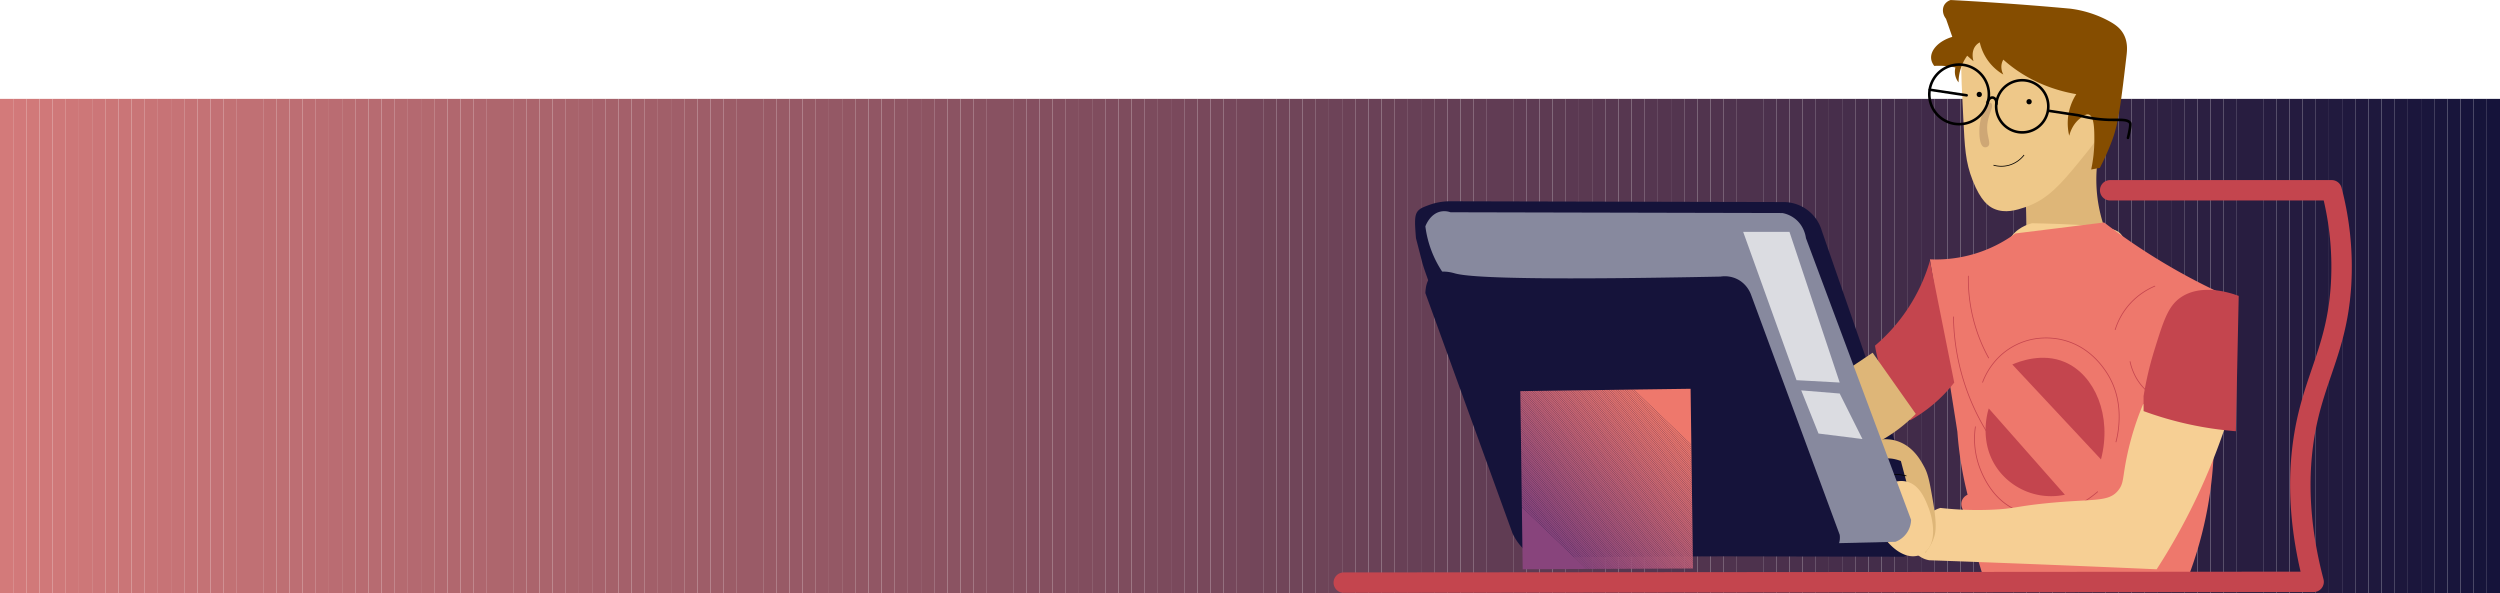 <svg xmlns="http://www.w3.org/2000/svg" xmlns:xlink="http://www.w3.org/1999/xlink" viewBox="0 0 4212 999.46"><defs><style>.cls-1{fill:none;}.cls-2{clip-path:url(#clip-path);}.cls-3{fill:#d37a7a;}.cls-4{fill:#d2797a;}.cls-5{fill:#d17979;}.cls-6{fill:#d07879;}.cls-7{fill:#cf7879;}.cls-8{fill:#ce7778;}.cls-9{fill:#cd7778;}.cls-10{fill:#cc7678;}.cls-11{fill:#cb7677;}.cls-12{fill:#ca7577;}.cls-13{fill:#c97577;}.cls-14{fill:#c87476;}.cls-15{fill:#c77376;}.cls-16{fill:#c67376;}.cls-17{fill:#c57275;}.cls-18{fill:#c47275;}.cls-19{fill:#c37175;}.cls-20{fill:#c27174;}.cls-21{fill:#c17074;}.cls-22{fill:#c07074;}.cls-23{fill:#bf6f73;}.cls-24{fill:#be6f73;}.cls-25{fill:#bd6e73;}.cls-26{fill:#bc6d72;}.cls-27{fill:#bb6d72;}.cls-28{fill:#ba6c72;}.cls-29{fill:#b96c71;}.cls-30{fill:#b86b71;}.cls-31{fill:#b76b71;}.cls-32{fill:#b66a70;}.cls-33{fill:#b56a70;}.cls-34{fill:#b46970;}.cls-35{fill:#b3696f;}.cls-36{fill:#b2686f;}.cls-37{fill:#b1676e;}.cls-38{fill:#b0676e;}.cls-39{fill:#af666e;}.cls-40{fill:#ae666d;}.cls-41{fill:#ad656d;}.cls-42{fill:#ac656d;}.cls-43{fill:#ab646c;}.cls-44{fill:#aa646c;}.cls-45{fill:#a9636c;}.cls-46{fill:#a8636b;}.cls-47{fill:#a7626b;}.cls-48{fill:#a6616b;}.cls-49{fill:#a5616a;}.cls-50{fill:#a4606a;}.cls-51{fill:#a3606a;}.cls-52{fill:#a25f69;}.cls-53{fill:#a15f69;}.cls-54{fill:#a05e69;}.cls-55{fill:#9f5e68;}.cls-56{fill:#9e5d68;}.cls-57{fill:#9d5d68;}.cls-58{fill:#9c5c67;}.cls-59{fill:#9b5b67;}.cls-60{fill:#9a5b67;}.cls-61{fill:#995a66;}.cls-62{fill:#985a66;}.cls-63{fill:#975966;}.cls-64{fill:#965965;}.cls-65{fill:#955865;}.cls-66{fill:#945865;}.cls-67{fill:#935764;}.cls-68{fill:#925764;}.cls-69{fill:#915664;}.cls-70{fill:#905563;}.cls-71{fill:#8f5563;}.cls-72{fill:#8e5463;}.cls-73{fill:#8d5462;}.cls-74{fill:#8c5362;}.cls-75{fill:#8b5362;}.cls-76{fill:#8a5261;}.cls-77{fill:#895261;}.cls-78{fill:#885161;}.cls-79{fill:#875160;}.cls-80{fill:#865060;}.cls-81{fill:#854f60;}.cls-82{fill:#844f5f;}.cls-83{fill:#834e5f;}.cls-84{fill:#824e5f;}.cls-85{fill:#814d5e;}.cls-86{fill:#804d5e;}.cls-87{fill:#7f4c5e;}.cls-88{fill:#7e4c5d;}.cls-89{fill:#7d4b5d;}.cls-90{fill:#7c4b5d;}.cls-91{fill:#7b4a5c;}.cls-92{fill:#7a495c;}.cls-93{fill:#79495c;}.cls-94{fill:#78485b;}.cls-95{fill:#77485b;}.cls-96{fill:#76475b;}.cls-97{fill:#75475a;}.cls-98{fill:#73465a;}.cls-99{fill:#724659;}.cls-100{fill:#714559;}.cls-101{fill:#704559;}.cls-102{fill:#6f4458;}.cls-103{fill:#6e4458;}.cls-104{fill:#6d4358;}.cls-105{fill:#6c4257;}.cls-106{fill:#6b4257;}.cls-107{fill:#6a4157;}.cls-108{fill:#694156;}.cls-109{fill:#684056;}.cls-110{fill:#674056;}.cls-111{fill:#663f55;}.cls-112{fill:#653f55;}.cls-113{fill:#643e55;}.cls-114{fill:#633e54;}.cls-115{fill:#623d54;}.cls-116{fill:#613c54;}.cls-117{fill:#603c53;}.cls-118{fill:#5f3b53;}.cls-119{fill:#5e3b53;}.cls-120{fill:#5d3a52;}.cls-121{fill:#5c3a52;}.cls-122{fill:#5b3952;}.cls-123{fill:#5a3951;}.cls-124{fill:#593851;}.cls-125{fill:#583851;}.cls-126{fill:#573750;}.cls-127{fill:#563650;}.cls-128{fill:#553650;}.cls-129{fill:#54354f;}.cls-130{fill:#53354f;}.cls-131{fill:#52344f;}.cls-132{fill:#51344e;}.cls-133{fill:#50334e;}.cls-134{fill:#4f334e;}.cls-135{fill:#4e324d;}.cls-136{fill:#4d324d;}.cls-137{fill:#4c314d;}.cls-138{fill:#4b304c;}.cls-139{fill:#4a304c;}.cls-140{fill:#492f4c;}.cls-141{fill:#482f4b;}.cls-142{fill:#472e4b;}.cls-143{fill:#462e4b;}.cls-144{fill:#452d4a;}.cls-145{fill:#442d4a;}.cls-146{fill:#432c4a;}.cls-147{fill:#422c49;}.cls-148{fill:#412b49;}.cls-149{fill:#402a49;}.cls-150{fill:#3f2a48;}.cls-151{fill:#3e2948;}.cls-152{fill:#3d2948;}.cls-153{fill:#3c2847;}.cls-154{fill:#3b2847;}.cls-155{fill:#3a2747;}.cls-156{fill:#392746;}.cls-157{fill:#382646;}.cls-158{fill:#372646;}.cls-159{fill:#362545;}.cls-160{fill:#352445;}.cls-161{fill:#342444;}.cls-162{fill:#332344;}.cls-163{fill:#322344;}.cls-164{fill:#312243;}.cls-165{fill:#302243;}.cls-166{fill:#2f2143;}.cls-167{fill:#2e2142;}.cls-168{fill:#2d2042;}.cls-169{fill:#2c2042;}.cls-170{fill:#2b1f41;}.cls-171{fill:#2a1e41;}.cls-172{fill:#291e41;}.cls-173{fill:#281d40;}.cls-174{fill:#271d40;}.cls-175{fill:#261c40;}.cls-176{fill:#251c3f;}.cls-177{fill:#241b3f;}.cls-178{fill:#231b3f;}.cls-179{fill:#221a3e;}.cls-180{fill:#211a3e;}.cls-181{fill:#20193e;}.cls-182{fill:#1f183d;}.cls-183{fill:#1e183d;}.cls-184{fill:#1d173d;}.cls-185{fill:#1c173c;}.cls-186{fill:#1b163c;}.cls-187{fill:#1a163c;}.cls-188{fill:#19153b;}.cls-189{fill:#18153b;}.cls-190{fill:#17143b;}.cls-191{fill:#16143a;}.cls-192{fill:#15133a;}.cls-193{fill:#e79f98;}.cls-194{fill:#deb678;}.cls-195{fill:#f5cf91;}.cls-196{fill:#ee786c;}.cls-197{fill:#c4454e;}.cls-198{fill:#f6cf94;}.cls-199{fill:#87899e;}.cls-200{clip-path:url(#clip-path-2);}.cls-201{fill:#88447c;}.cls-202{fill:#89457c;}.cls-203{fill:#8a457c;}.cls-204{fill:#8b467c;}.cls-205{fill:#8c467b;}.cls-206{fill:#8d477b;}.cls-207{fill:#8e477b;}.cls-208{fill:#8f487b;}.cls-209{fill:#90487b;}.cls-210{fill:#91497b;}.cls-211{fill:#92497a;}.cls-212{fill:#934a7a;}.cls-213{fill:#944a7a;}.cls-214{fill:#954b7a;}.cls-215{fill:#964b7a;}.cls-216{fill:#974c7a;}.cls-217{fill:#984c79;}.cls-218{fill:#994d79;}.cls-219{fill:#9a4d79;}.cls-220{fill:#9b4e79;}.cls-221{fill:#9c4e79;}.cls-222{fill:#9d4f79;}.cls-223{fill:#9e4f79;}.cls-224{fill:#9f5078;}.cls-225{fill:#a05078;}.cls-226{fill:#a15178;}.cls-227{fill:#a25178;}.cls-228{fill:#a35278;}.cls-229{fill:#a45278;}.cls-230{fill:#a55377;}.cls-231{fill:#a65377;}.cls-232{fill:#a75477;}.cls-233{fill:#a85477;}.cls-234{fill:#a95577;}.cls-235{fill:#aa5677;}.cls-236{fill:#ab5676;}.cls-237{fill:#ac5776;}.cls-238{fill:#ad5776;}.cls-239{fill:#ae5876;}.cls-240{fill:#af5876;}.cls-241{fill:#b05976;}.cls-242{fill:#b15976;}.cls-243{fill:#b25a75;}.cls-244{fill:#b35a75;}.cls-245{fill:#b45b75;}.cls-246{fill:#b55b75;}.cls-247{fill:#b65c75;}.cls-248{fill:#b75c75;}.cls-249{fill:#b85d74;}.cls-250{fill:#b95d74;}.cls-251{fill:#ba5e74;}.cls-252{fill:#bc5e74;}.cls-253{fill:#bd5f74;}.cls-254{fill:#be5f74;}.cls-255{fill:#bf6073;}.cls-256{fill:#c06073;}.cls-257{fill:#c16173;}.cls-258{fill:#c26173;}.cls-259{fill:#c36273;}.cls-260{fill:#c46273;}.cls-261{fill:#c56372;}.cls-262{fill:#c66372;}.cls-263{fill:#c76472;}.cls-264{fill:#c86472;}.cls-265{fill:#c96572;}.cls-266{fill:#ca6572;}.cls-267{fill:#cb6672;}.cls-268{fill:#cc6671;}.cls-269{fill:#cd6771;}.cls-270{fill:#ce6871;}.cls-271{fill:#cf6871;}.cls-272{fill:#d06971;}.cls-273{fill:#d16971;}.cls-274{fill:#d26a70;}.cls-275{fill:#d36a70;}.cls-276{fill:#d46b70;}.cls-277{fill:#d56b70;}.cls-278{fill:#d66c70;}.cls-279{fill:#d76c70;}.cls-280{fill:#d86d6f;}.cls-281{fill:#d96d6f;}.cls-282{fill:#da6e6f;}.cls-283{fill:#db6e6f;}.cls-284{fill:#dc6f6f;}.cls-285{fill:#dd6f6f;}.cls-286{fill:#de706f;}.cls-287{fill:#df706e;}.cls-288{fill:#e0716e;}.cls-289{fill:#e1716e;}.cls-290{fill:#e2726e;}.cls-291{fill:#e3726e;}.cls-292{fill:#e4736e;}.cls-293{fill:#e5736d;}.cls-294{fill:#e6746d;}.cls-295{fill:#e7746d;}.cls-296{fill:#e8756d;}.cls-297{fill:#e9756d;}.cls-298{fill:#ea766d;}.cls-299{fill:#eb766c;}.cls-300{fill:#ec776c;}.cls-301{fill:#ed776c;}.cls-302{fill:#dbdce1;}.cls-303{fill:#eec889;}.cls-304{fill:#cea775;}.cls-305{fill:#854d00;}</style><clipPath id="clip-path"><rect class="cls-1" y="166.58" width="4212" height="832.88"/></clipPath><clipPath id="clip-path-2"><path class="cls-1" d="M2561.44,659l286.88-4q2,151.36,4,302.74l-286.88,1.33Q2563.42,809.08,2561.44,659Z"/></clipPath></defs><title>Asset 5</title><g id="Layer_2" data-name="Layer 2"><g id="Layer_1-2" data-name="Layer 1"><g class="cls-2"><path class="cls-3" d="M0,166.58v0Z"/><rect class="cls-3" y="166.58" width="22.17" height="832.88"/><rect class="cls-4" x="22.17" y="166.58" width="22.17" height="832.88"/><rect class="cls-5" x="44.34" y="166.58" width="22.17" height="832.88"/><rect class="cls-6" x="66.51" y="166.58" width="22.17" height="832.88"/><rect class="cls-7" x="88.67" y="166.58" width="22.17" height="832.88"/><rect class="cls-8" x="110.84" y="166.58" width="22.17" height="832.88"/><rect class="cls-9" x="133.01" y="166.58" width="22.17" height="832.88"/><rect class="cls-10" x="155.18" y="166.58" width="22.17" height="832.88"/><rect class="cls-11" x="177.35" y="166.58" width="22.17" height="832.88"/><rect class="cls-12" x="199.52" y="166.58" width="22.17" height="832.88"/><rect class="cls-13" x="221.68" y="166.58" width="22.17" height="832.88"/><rect class="cls-14" x="243.85" y="166.58" width="22.17" height="832.88"/><rect class="cls-15" x="266.02" y="166.58" width="22.17" height="832.88"/><rect class="cls-16" x="288.19" y="166.58" width="22.17" height="832.88"/><rect class="cls-17" x="310.36" y="166.58" width="22.17" height="832.88"/><rect class="cls-18" x="332.53" y="166.58" width="22.17" height="832.88"/><rect class="cls-19" x="354.69" y="166.58" width="22.17" height="832.88"/><rect class="cls-20" x="376.86" y="166.58" width="22.17" height="832.88"/><rect class="cls-21" x="399.03" y="166.58" width="22.17" height="832.88"/><rect class="cls-22" x="421.2" y="166.58" width="22.17" height="832.88"/><rect class="cls-23" x="443.37" y="166.58" width="22.17" height="832.88"/><rect class="cls-24" x="465.54" y="166.58" width="22.17" height="832.88"/><rect class="cls-25" x="487.71" y="166.58" width="22.17" height="832.88"/><rect class="cls-26" x="509.87" y="166.58" width="22.17" height="832.88"/><rect class="cls-27" x="532.04" y="166.58" width="22.17" height="832.88"/><rect class="cls-28" x="554.21" y="166.58" width="22.17" height="832.88"/><rect class="cls-29" x="576.38" y="166.58" width="22.17" height="832.88"/><rect class="cls-30" x="598.55" y="166.58" width="22.17" height="832.88"/><rect class="cls-31" x="620.72" y="166.58" width="22.17" height="832.88"/><rect class="cls-32" x="642.88" y="166.58" width="22.17" height="832.88"/><rect class="cls-33" x="665.05" y="166.58" width="22.17" height="832.88"/><rect class="cls-34" x="687.22" y="166.58" width="22.17" height="832.88"/><rect class="cls-35" x="709.39" y="166.58" width="22.17" height="832.88"/><rect class="cls-36" x="731.56" y="166.58" width="22.17" height="832.88"/><rect class="cls-37" x="753.73" y="166.58" width="22.17" height="832.88"/><rect class="cls-38" x="775.89" y="166.58" width="22.17" height="832.88"/><rect class="cls-39" x="798.06" y="166.58" width="22.17" height="832.88"/><rect class="cls-40" x="820.23" y="166.58" width="22.17" height="832.88"/><rect class="cls-41" x="842.4" y="166.58" width="22.17" height="832.88"/><rect class="cls-42" x="864.57" y="166.58" width="22.17" height="832.88"/><rect class="cls-43" x="886.74" y="166.58" width="22.17" height="832.88"/><rect class="cls-44" x="908.91" y="166.58" width="22.17" height="832.88"/><rect class="cls-45" x="931.07" y="166.58" width="22.17" height="832.88"/><rect class="cls-46" x="953.24" y="166.58" width="22.17" height="832.88"/><rect class="cls-47" x="975.41" y="166.58" width="22.17" height="832.88"/><rect class="cls-48" x="997.58" y="166.58" width="22.17" height="832.88"/><rect class="cls-49" x="1019.75" y="166.58" width="22.17" height="832.88"/><rect class="cls-50" x="1041.92" y="166.58" width="22.17" height="832.88"/><rect class="cls-51" x="1064.08" y="166.58" width="22.17" height="832.88"/><rect class="cls-52" x="1086.25" y="166.58" width="22.17" height="832.88"/><rect class="cls-53" x="1108.42" y="166.58" width="22.17" height="832.88"/><rect class="cls-54" x="1130.59" y="166.58" width="22.17" height="832.88"/><rect class="cls-55" x="1152.76" y="166.58" width="22.17" height="832.88"/><rect class="cls-56" x="1174.93" y="166.58" width="22.17" height="832.88"/><rect class="cls-57" x="1197.09" y="166.58" width="22.17" height="832.88"/><rect class="cls-58" x="1219.26" y="166.58" width="22.17" height="832.88"/><rect class="cls-59" x="1241.43" y="166.58" width="22.17" height="832.88"/><rect class="cls-60" x="1263.6" y="166.58" width="22.17" height="832.88"/><rect class="cls-61" x="1285.77" y="166.58" width="22.17" height="832.88"/><rect class="cls-62" x="1307.94" y="166.58" width="22.17" height="832.88"/><rect class="cls-63" x="1330.11" y="166.58" width="22.17" height="832.88"/><rect class="cls-64" x="1352.27" y="166.58" width="22.17" height="832.88"/><rect class="cls-65" x="1374.44" y="166.58" width="22.17" height="832.88"/><rect class="cls-66" x="1396.61" y="166.58" width="22.17" height="832.88"/><rect class="cls-67" x="1418.78" y="166.58" width="22.17" height="832.88"/><rect class="cls-68" x="1440.95" y="166.58" width="22.17" height="832.88"/><rect class="cls-69" x="1463.12" y="166.58" width="22.17" height="832.88"/><rect class="cls-70" x="1485.28" y="166.58" width="22.17" height="832.88"/><rect class="cls-71" x="1507.45" y="166.58" width="22.17" height="832.88"/><rect class="cls-72" x="1529.62" y="166.58" width="22.17" height="832.88"/><rect class="cls-73" x="1551.79" y="166.58" width="22.17" height="832.88"/><rect class="cls-74" x="1573.96" y="166.58" width="22.17" height="832.88"/><rect class="cls-75" x="1596.13" y="166.58" width="22.17" height="832.88"/><rect class="cls-76" x="1618.29" y="166.58" width="22.17" height="832.88"/><rect class="cls-77" x="1640.46" y="166.58" width="22.17" height="832.88"/><rect class="cls-78" x="1662.63" y="166.58" width="22.17" height="832.88"/><rect class="cls-79" x="1684.8" y="166.58" width="22.17" height="832.88"/><rect class="cls-80" x="1706.97" y="166.58" width="22.17" height="832.88"/><rect class="cls-81" x="1729.14" y="166.58" width="22.17" height="832.88"/><rect class="cls-82" x="1751.31" y="166.58" width="22.17" height="832.88"/><rect class="cls-83" x="1773.47" y="166.58" width="22.17" height="832.88"/><rect class="cls-84" x="1795.64" y="166.58" width="22.17" height="832.88"/><rect class="cls-85" x="1817.81" y="166.58" width="22.17" height="832.88"/><rect class="cls-86" x="1839.98" y="166.58" width="22.17" height="832.88"/><rect class="cls-87" x="1862.15" y="166.58" width="22.17" height="832.88"/><rect class="cls-88" x="1884.32" y="166.58" width="22.17" height="832.88"/><rect class="cls-89" x="1906.48" y="166.58" width="22.17" height="832.88"/><rect class="cls-90" x="1928.65" y="166.58" width="22.17" height="832.88"/><rect class="cls-91" x="1950.82" y="166.58" width="22.17" height="832.88"/><rect class="cls-92" x="1972.99" y="166.58" width="22.17" height="832.88"/><rect class="cls-93" x="1995.16" y="166.58" width="22.17" height="832.88"/><rect class="cls-94" x="2017.33" y="166.58" width="22.17" height="832.88"/><rect class="cls-95" x="2039.49" y="166.58" width="22.17" height="832.88"/><rect class="cls-96" x="2061.66" y="166.58" width="22.17" height="832.88"/><rect class="cls-97" x="2083.83" y="166.58" width="22.17" height="832.88"/><rect class="cls-98" x="2106" y="166.58" width="22.17" height="832.88"/><rect class="cls-99" x="2128.17" y="166.58" width="22.17" height="832.88"/><rect class="cls-100" x="2150.34" y="166.58" width="22.17" height="832.88"/><rect class="cls-101" x="2172.51" y="166.58" width="22.17" height="832.88"/><rect class="cls-102" x="2194.67" y="166.58" width="22.17" height="832.88"/><rect class="cls-103" x="2216.84" y="166.58" width="22.17" height="832.88"/><rect class="cls-104" x="2239.01" y="166.58" width="22.17" height="832.88"/><rect class="cls-105" x="2261.18" y="166.58" width="22.17" height="832.88"/><rect class="cls-106" x="2283.35" y="166.58" width="22.17" height="832.88"/><rect class="cls-107" x="2305.52" y="166.58" width="22.17" height="832.88"/><rect class="cls-108" x="2327.68" y="166.58" width="22.17" height="832.88"/><rect class="cls-109" x="2349.85" y="166.58" width="22.17" height="832.88"/><rect class="cls-110" x="2372.02" y="166.58" width="22.17" height="832.88"/><rect class="cls-111" x="2394.19" y="166.58" width="22.17" height="832.88"/><rect class="cls-112" x="2416.36" y="166.58" width="22.17" height="832.88"/><rect class="cls-113" x="2438.53" y="166.58" width="22.17" height="832.88"/><rect class="cls-114" x="2460.69" y="166.58" width="22.17" height="832.88"/><rect class="cls-115" x="2482.86" y="166.58" width="22.17" height="832.88"/><rect class="cls-116" x="2505.03" y="166.58" width="22.17" height="832.88"/><rect class="cls-117" x="2527.2" y="166.58" width="22.17" height="832.88"/><rect class="cls-118" x="2549.37" y="166.58" width="22.17" height="832.88"/><rect class="cls-119" x="2571.54" y="166.58" width="22.17" height="832.88"/><rect class="cls-120" x="2593.71" y="166.58" width="22.17" height="832.88"/><rect class="cls-121" x="2615.87" y="166.58" width="22.17" height="832.88"/><rect class="cls-122" x="2638.04" y="166.58" width="22.17" height="832.88"/><rect class="cls-123" x="2660.21" y="166.58" width="22.17" height="832.88"/><rect class="cls-124" x="2682.38" y="166.58" width="22.17" height="832.88"/><rect class="cls-125" x="2704.55" y="166.58" width="22.17" height="832.88"/><rect class="cls-126" x="2726.72" y="166.58" width="22.17" height="832.88"/><rect class="cls-127" x="2748.88" y="166.58" width="22.17" height="832.88"/><rect class="cls-128" x="2771.05" y="166.58" width="22.17" height="832.88"/><rect class="cls-129" x="2793.22" y="166.58" width="22.17" height="832.88"/><rect class="cls-130" x="2815.39" y="166.58" width="22.17" height="832.88"/><rect class="cls-131" x="2837.56" y="166.58" width="22.17" height="832.88"/><rect class="cls-132" x="2859.73" y="166.58" width="22.17" height="832.88"/><rect class="cls-133" x="2881.89" y="166.58" width="22.17" height="832.88"/><rect class="cls-134" x="2904.06" y="166.58" width="22.17" height="832.88"/><rect class="cls-135" x="2926.23" y="166.58" width="22.17" height="832.88"/><rect class="cls-136" x="2948.4" y="166.58" width="22.17" height="832.88"/><rect class="cls-137" x="2970.57" y="166.58" width="22.17" height="832.88"/><rect class="cls-138" x="2992.74" y="166.58" width="22.17" height="832.88"/><rect class="cls-139" x="3014.91" y="166.58" width="22.17" height="832.88"/><rect class="cls-140" x="3037.07" y="166.58" width="22.17" height="832.88"/><rect class="cls-141" x="3059.24" y="166.58" width="22.17" height="832.88"/><rect class="cls-142" x="3081.41" y="166.58" width="22.17" height="832.88"/><rect class="cls-143" x="3103.58" y="166.58" width="22.17" height="832.88"/><rect class="cls-144" x="3125.75" y="166.58" width="22.17" height="832.88"/><rect class="cls-145" x="3147.92" y="166.58" width="22.17" height="832.88"/><rect class="cls-146" x="3170.08" y="166.58" width="22.17" height="832.88"/><rect class="cls-147" x="3192.25" y="166.58" width="22.17" height="832.88"/><rect class="cls-148" x="3214.42" y="166.58" width="22.17" height="832.88"/><rect class="cls-149" x="3236.59" y="166.58" width="22.17" height="832.88"/><rect class="cls-150" x="3258.76" y="166.58" width="22.17" height="832.88"/><rect class="cls-151" x="3280.93" y="166.58" width="22.17" height="832.88"/><rect class="cls-152" x="3303.09" y="166.58" width="22.17" height="832.88"/><rect class="cls-153" x="3325.26" y="166.58" width="22.17" height="832.88"/><rect class="cls-154" x="3347.43" y="166.58" width="22.17" height="832.88"/><rect class="cls-155" x="3369.6" y="166.58" width="22.17" height="832.88"/><rect class="cls-156" x="3391.77" y="166.58" width="22.17" height="832.88"/><rect class="cls-157" x="3413.94" y="166.58" width="22.17" height="832.88"/><rect class="cls-158" x="3436.11" y="166.58" width="22.17" height="832.88"/><rect class="cls-159" x="3458.27" y="166.58" width="22.17" height="832.88"/><rect class="cls-160" x="3480.44" y="166.58" width="22.17" height="832.88"/><rect class="cls-161" x="3502.61" y="166.58" width="22.17" height="832.88"/><rect class="cls-162" x="3524.78" y="166.58" width="22.17" height="832.88"/><rect class="cls-163" x="3546.95" y="166.58" width="22.17" height="832.88"/><rect class="cls-164" x="3569.12" y="166.58" width="22.17" height="832.88"/><rect class="cls-165" x="3591.28" y="166.58" width="22.17" height="832.88"/><rect class="cls-166" x="3613.45" y="166.58" width="22.17" height="832.88"/><rect class="cls-167" x="3635.62" y="166.58" width="22.17" height="832.88"/><rect class="cls-168" x="3657.79" y="166.58" width="22.17" height="832.88"/><rect class="cls-169" x="3679.96" y="166.58" width="22.17" height="832.88"/><rect class="cls-170" x="3702.13" y="166.58" width="22.17" height="832.88"/><rect class="cls-171" x="3724.29" y="166.58" width="22.17" height="832.88"/><rect class="cls-172" x="3746.46" y="166.58" width="22.17" height="832.88"/><rect class="cls-173" x="3768.63" y="166.58" width="22.17" height="832.88"/><rect class="cls-174" x="3790.8" y="166.58" width="22.17" height="832.88"/><rect class="cls-175" x="3812.97" y="166.58" width="22.17" height="832.88"/><rect class="cls-176" x="3835.14" y="166.58" width="22.17" height="832.88"/><rect class="cls-177" x="3857.31" y="166.58" width="22.17" height="832.88"/><rect class="cls-178" x="3879.47" y="166.58" width="22.17" height="832.88"/><rect class="cls-179" x="3901.64" y="166.58" width="22.17" height="832.88"/><rect class="cls-180" x="3923.81" y="166.58" width="22.17" height="832.88"/><rect class="cls-181" x="3945.98" y="166.58" width="22.17" height="832.88"/><rect class="cls-182" x="3968.15" y="166.58" width="22.17" height="832.88"/><rect class="cls-183" x="3990.32" y="166.58" width="22.17" height="832.88"/><rect class="cls-184" x="4012.48" y="166.58" width="22.17" height="832.88"/><rect class="cls-185" x="4034.65" y="166.58" width="22.17" height="832.88"/><rect class="cls-186" x="4056.82" y="166.58" width="22.17" height="832.88"/><rect class="cls-187" x="4078.99" y="166.58" width="22.17" height="832.88"/><rect class="cls-188" x="4101.16" y="166.58" width="22.17" height="832.88"/><rect class="cls-189" x="4123.33" y="166.58" width="22.17" height="832.88"/><rect class="cls-190" x="4145.49" y="166.58" width="22.17" height="832.88"/><rect class="cls-191" x="4167.66" y="166.58" width="22.17" height="832.88"/><rect class="cls-192" x="4189.83" y="166.58" width="22.17" height="832.88"/><path class="cls-192" d="M4212,999.46v0Z"/></g><path class="cls-193" d="M3489.51,230.69c9.41-15.95,14.12-23.93,19.83-30.4,14.95-16.95,22.58-25.42,30.41-25.12,6.61.25,12.62,4.5,15.86,9.25,9.69,14.23-1.74,38.45-14.54,51.56-9.29,9.51-26.15,20.22-41,15.87-1.32-.39-11.43-3.35-13.22-10.58C3485.82,237.06,3488,233.19,3489.51,230.69Z"/><path class="cls-194" d="M3412.83,339.1q1.1,17.85,1.32,37a725.25,725.25,0,0,1-4,83.29c10.17,3.62,55.08,18.34,101.79-4a128,128,0,0,0,47.6-39.66,245,245,0,0,1-25.12-148.07q5.28-27.1,10.57-54.2Z"/><path class="cls-195" d="M3423.41,376.12c-4.58,1.16-28.22,7.62-38.34,29.08-10.75,22.8.34,48.59,11.9,62.14,33.58,39.37,109.55,20.49,146.74,0,27.06-14.91,32.74-30.2,34.37-35.7.9-3,6.14-20.63-2.64-34.37-7.7-12-23.41-16.77-104.44-19.83C3451.23,376.69,3434.81,376.32,3423.41,376.12Z"/><path class="cls-196" d="M3395.64,393.31a226.45,226.45,0,0,1-144.1,43.62c4.23,26.35,9.62,60,15.87,99.15,20.16,126.44,30.24,189.66,30.4,191.7a607.72,607.72,0,0,0,15.87,100.47c.56,2.31,1,4.18,1.32,5.29a17.76,17.76,0,0,0-9.25,9.26c-3.31,7.94.85,15.09,1.32,15.86q17.19,56.85,34.37,113.7l343.73,4a664.21,664.21,0,0,0,44.95-251.18L3761.85,503a1045,1045,0,0,1-111-56.84A1047.8,1047.8,0,0,1,3545,374.8Z"/><path class="cls-197" d="M3350.12,603.83a276.42,276.42,0,0,1-34.46-139.15l1.32,0a275.32,275.32,0,0,0,34.29,138.48Z"/><path class="cls-197" d="M3364.7,754.61a382.17,382.17,0,0,1-74.16-221.16l1.32,0a380.91,380.91,0,0,0,73.91,220.4Z"/><path class="cls-197" d="M3564.17,556.11l-1.26-.39a117.57,117.57,0,0,1,21.27-39.88,119.24,119.24,0,0,1,46.53-34.57l.51,1.22a117.9,117.9,0,0,0-46,34.18A116.33,116.33,0,0,0,3564.17,556.11Z"/><path class="cls-197" d="M3661.26,680.84A91,91,0,0,1,3620,662.19c-22-17.76-29.46-41-32-53.26l1.3-.27c2.47,12.1,9.84,35,31.5,52.5a89.75,89.75,0,0,0,40.68,18.38Z"/><path class="cls-197" d="M3565.5,745.14l-1.27-.35a146.39,146.39,0,0,0,3.94-19.74c4.83-37.24-1.81-70-19.72-97.38-19.44-29.72-46.27-48.82-77.58-55.24-15.77-3.24-47-6-78.87,11.83-33.22,18.56-46.91,48.46-51.26,60.46l-1.24-.45c4.39-12.14,18.25-42.38,51.86-61.17,32.26-18,63.83-15.24,79.77-12,31.67,6.5,58.79,25.8,78.42,55.81,18.09,27.66,24.8,60.72,19.94,98.28A149.11,149.11,0,0,1,3565.5,745.14Z"/><path class="cls-197" d="M3437.7,867.9c-17,0-33.28-3.69-47.65-11.3-23.51-12.44-42.35-35.38-54.47-66.33a140.19,140.19,0,0,1-8-71.84l1.3.19a138.83,138.83,0,0,0,7.9,71c12.05,30.77,30.67,53.47,53.9,65.76,14.18,7.51,30.26,11.15,47,11.16,32.29,0,67.19-13.49,96.31-38.83l.87,1C3505.53,854.31,3470.31,867.9,3437.7,867.9Z"/><path class="cls-197" d="M3251.54,439.58A295.88,295.88,0,0,1,3159,582.36,250.68,250.68,0,0,0,3218.49,708a245.63,245.63,0,0,0,74-63.46Q3272,542,3251.54,439.58Z"/><path class="cls-197" d="M3264.41,663.56a213.79,213.79,0,0,1-82.22-95.48l1.21-.53a212.45,212.45,0,0,0,81.71,94.89Z"/><path class="cls-197" d="M3243.18,671.44a419,419,0,0,1-76.8-86.07l1.1-.74a417.46,417.46,0,0,0,76.56,85.8Z"/><path class="cls-192" d="M2388.25,356.29c3.88-5.06,8.77-6.91,18.51-10.58a103,103,0,0,1,35.7-6.61l563.18,1.32A67.08,67.08,0,0,1,3069.1,388L3237,871.88a55.26,55.26,0,0,1,1.32,26.44c-5,25.24-26.74,37.65-30.4,39.66l-618.72-1.32c-69.83-173.42-183.4-457.24-193-494.44-.07-.26-7.84-30.37-10.58-41h0C2383.64,376.15,2382.76,363.46,2388.25,356.29Z"/><path class="cls-198" d="M3754.58,702.14a1085.52,1085.52,0,0,1-56.95,142.94,1064,1064,0,0,1-64.07,114.06Q3523.93,954.3,3414.3,950q-81.87-3.19-163.74-6.08a40.43,40.43,0,0,1-10-3,42.48,42.48,0,0,1-11.39-7.61c-.9-3.64-7.49-32.38,10-56.26a58.6,58.6,0,0,1,29.9-21.29,562,562,0,0,0,86.85,3c37.73-1.6,39.58-5.49,89.7-10.65,82.63-8.5,107.21-1,123.87-22.81,9.13-12,6.25-20.14,14.23-57.78a482.37,482.37,0,0,1,27.06-86.68"/><path class="cls-194" d="M3243.61,931.37a77.89,77.89,0,0,0,14.54-25.12c3.17-9.14,5.46-21.57-1.32-60.81-5.28-30.56-7.92-45.85-14.54-58.17-6.12-11.37-17.4-32.36-41-42.3-26.41-11.14-51.49-1.37-75.36,7.93-17.26,6.72-42.88,16.7-43.63,33.05-.44,9.69,7.92,20.51,17.19,22.47,6.59,1.4,11-2.23,26.44-11.89,34-21.35,43.36-23.21,47.59-23.8,6.3-.88,16.16-1,29.09,4"/><path d="M3136.17,819a26,26,0,0,1-13.2-3.38,27.18,27.18,0,0,1-10.84-12.2l1.2-.55a25.88,25.88,0,0,0,10.31,11.6c7.63,4.43,15.58,3.17,19.39,2.57,8.42-1.34,13.32-4.72,18.51-8.3a75.85,75.85,0,0,1,7.73-4.86c11.34-5.94,25.73-6.85,42.77-2.7l-.31,1.29c-16.72-4.07-30.8-3.2-41.85,2.58a73,73,0,0,0-7.59,4.78c-5.08,3.5-10.34,7.13-19.05,8.51A43.35,43.35,0,0,1,3136.17,819Z"/><path d="M3159.31,839.56c-8.83,0-15.65-2.9-19.36-8.29s-3.32-11.73-2.75-15l1.3.23c-.53,3.1-.91,9,2.54,14,5.07,7.37,15.06,8,20.57,7.65,6.91-.39,10.95-3,15.62-6.13a60.22,60.22,0,0,1,13.27-7c8.81-3.23,18.7-4.13,29.4-2.68l-.18,1.31c-10.48-1.43-20.16-.55-28.76,2.61a59.61,59.61,0,0,0-13,6.91c-4.84,3.19-9,5.94-16.28,6.35C3160.87,839.54,3160.08,839.56,3159.31,839.56Z"/><path class="cls-198" d="M3156.36,841.47c-1.07,12.62-.4,31.33,9.25,50.24,11.22,22,37.39,49.77,63.46,44.95a32.82,32.82,0,0,0,14.54-6.61c20-16.38,13.66-54.23,5.29-75.36-6-15.12-15.58-39.3-38.34-43.62C3191.17,807.39,3169.22,819.46,3156.36,841.47Z"/><path class="cls-194" d="M3155,594.25c-3.57,2.38-9.11,6.06-15.86,10.58-66.74,44.67-78.25,54.54-96.51,64.78-19.32,10.84-49.27,23.81-92.54,29.08l34.37,91.23a214.22,214.22,0,0,1,43.63-13.23c22.2-4.2,33.16-2.58,50.24-4,36.41-2.94,63.49-16.52,80.64-25.12a259,259,0,0,0,68.75-50.24Z"/><path class="cls-199" d="M2431.88,460.73a179.08,179.08,0,0,1-30.41-79.32c.46-1.31,7.86-21.65,26.45-25.12a31.13,31.13,0,0,1,15.86,1.32L3003,358.93a49.27,49.27,0,0,1,22.47,10.58c13.92,11.68,16.61,27.48,17.19,31.73l177.15,474.61a40.68,40.68,0,0,1-26.44,37l-567.15,13.22Z"/><path class="cls-192" d="M2451.71,460.73c31.12,8.52,171.15,10.79,446.85,5.29a47.27,47.27,0,0,1,27.76,4c16.53,7.95,22.54,23,23.8,26.44L3099.51,901c.35,2.23,1.76,12.9-5.29,22.47-9.82,13.34-26.84,12-27.76,11.9l-481.22,4a93.83,93.83,0,0,1-37-41L2401.47,493.78c.37-10.6,2.75-23.27,11.9-30.41C2426.57,453.08,2447.19,459.49,2451.71,460.73Z"/><g class="cls-200"><polygon class="cls-201" points="2561.44 851.41 2673.72 959.14 2561.44 959.14 2561.44 851.41"/><polygon class="cls-201" points="2561.44 847.7 2677.58 959.14 2673.72 959.14 2561.44 851.41 2561.44 847.7"/><polygon class="cls-202" points="2561.44 843.99 2681.45 959.14 2677.58 959.14 2561.44 847.7 2561.44 843.99"/><polygon class="cls-203" points="2561.44 840.28 2685.31 959.14 2681.45 959.14 2561.44 843.99 2561.44 840.28"/><polygon class="cls-204" points="2561.44 836.58 2689.18 959.14 2685.31 959.14 2561.44 840.28 2561.44 836.58"/><polygon class="cls-205" points="2561.44 832.87 2693.04 959.14 2689.18 959.14 2561.44 836.58 2561.44 832.87"/><polygon class="cls-206" points="2561.44 829.16 2696.9 959.14 2693.04 959.14 2561.44 832.87 2561.44 829.16"/><polygon class="cls-207" points="2561.44 825.45 2700.77 959.14 2696.9 959.14 2561.44 829.16 2561.44 825.45"/><polygon class="cls-208" points="2561.44 821.74 2704.63 959.14 2700.77 959.14 2561.44 825.45 2561.44 821.74"/><polygon class="cls-209" points="2561.44 818.04 2708.5 959.14 2704.63 959.14 2561.44 821.74 2561.44 818.04"/><polygon class="cls-210" points="2561.44 814.33 2712.36 959.14 2708.5 959.14 2561.44 818.04 2561.44 814.33"/><polygon class="cls-211" points="2561.44 810.62 2716.23 959.14 2712.36 959.14 2561.44 814.33 2561.44 810.62"/><polygon class="cls-212" points="2561.44 806.91 2720.09 959.14 2716.23 959.14 2561.44 810.62 2561.44 806.91"/><polygon class="cls-213" points="2561.44 803.2 2723.96 959.14 2720.09 959.14 2561.44 806.91 2561.44 803.2"/><polygon class="cls-214" points="2561.44 799.5 2727.82 959.14 2723.96 959.14 2561.44 803.2 2561.44 799.5"/><polygon class="cls-215" points="2561.44 795.79 2731.69 959.14 2727.82 959.14 2561.44 799.5 2561.44 795.79"/><polygon class="cls-216" points="2561.44 792.08 2735.55 959.14 2731.69 959.14 2561.44 795.79 2561.44 792.08"/><polygon class="cls-217" points="2561.44 788.37 2739.42 959.14 2735.55 959.14 2561.44 792.08 2561.44 788.37"/><polygon class="cls-218" points="2561.44 784.66 2743.28 959.14 2739.42 959.14 2561.44 788.37 2561.44 784.66"/><polygon class="cls-219" points="2561.44 780.96 2747.14 959.14 2743.28 959.14 2561.44 784.66 2561.44 780.96"/><polygon class="cls-220" points="2561.44 777.25 2751.01 959.14 2747.14 959.14 2561.44 780.96 2561.44 777.25"/><polygon class="cls-221" points="2561.44 773.54 2754.88 959.14 2751.01 959.14 2561.44 777.25 2561.44 773.54"/><polygon class="cls-222" points="2561.44 769.83 2758.74 959.14 2754.88 959.14 2561.44 773.54 2561.44 769.83"/><polygon class="cls-223" points="2561.44 766.12 2762.6 959.14 2758.74 959.14 2561.44 769.83 2561.44 766.12"/><polygon class="cls-224" points="2561.44 762.41 2766.47 959.14 2762.6 959.14 2561.44 766.12 2561.44 762.41"/><polygon class="cls-225" points="2561.44 758.71 2770.33 959.14 2766.47 959.14 2561.44 762.41 2561.44 758.71"/><polygon class="cls-226" points="2561.44 755 2774.2 959.14 2770.33 959.14 2561.44 758.71 2561.44 755"/><polygon class="cls-227" points="2561.44 751.29 2778.06 959.14 2774.2 959.14 2561.44 755 2561.44 751.29"/><polygon class="cls-228" points="2561.44 747.58 2781.93 959.14 2778.06 959.14 2561.44 751.29 2561.44 747.58"/><polygon class="cls-229" points="2561.44 743.87 2785.79 959.14 2781.93 959.14 2561.44 747.58 2561.44 743.87"/><polygon class="cls-230" points="2561.44 740.16 2789.66 959.14 2785.79 959.14 2561.44 743.87 2561.44 740.16"/><polygon class="cls-231" points="2561.44 736.46 2793.52 959.14 2789.66 959.14 2561.44 740.16 2561.44 736.46"/><polygon class="cls-232" points="2561.44 732.75 2797.39 959.14 2793.52 959.14 2561.44 736.46 2561.44 732.75"/><polygon class="cls-233" points="2561.44 729.04 2801.25 959.14 2797.39 959.14 2561.44 732.75 2561.44 729.04"/><polygon class="cls-234" points="2561.44 725.33 2805.12 959.14 2801.25 959.14 2561.44 729.04 2561.44 725.33"/><polygon class="cls-235" points="2561.44 721.63 2808.98 959.14 2805.12 959.14 2561.44 725.33 2561.44 721.63"/><polygon class="cls-236" points="2561.44 717.92 2812.84 959.14 2808.98 959.14 2561.44 721.63 2561.44 717.92"/><polygon class="cls-237" points="2561.44 714.21 2816.71 959.14 2812.84 959.14 2561.44 717.92 2561.44 714.21"/><polygon class="cls-238" points="2561.44 710.5 2820.57 959.14 2816.71 959.14 2561.44 714.21 2561.44 710.5"/><polygon class="cls-239" points="2561.44 706.79 2824.44 959.14 2820.57 959.14 2561.44 710.5 2561.44 706.79"/><polygon class="cls-240" points="2561.44 703.08 2828.3 959.14 2824.44 959.14 2561.44 706.79 2561.44 703.08"/><polygon class="cls-241" points="2561.44 699.38 2832.17 959.14 2828.3 959.14 2561.44 703.08 2561.44 699.38"/><polygon class="cls-242" points="2561.44 695.67 2836.03 959.14 2832.17 959.14 2561.44 699.38 2561.44 695.67"/><polygon class="cls-243" points="2561.44 691.96 2839.9 959.14 2836.03 959.14 2561.44 695.67 2561.44 691.96"/><polygon class="cls-244" points="2561.44 688.25 2843.76 959.14 2839.9 959.14 2561.44 691.96 2561.44 688.25"/><polygon class="cls-245" points="2561.44 684.54 2847.63 959.14 2843.76 959.14 2561.44 688.25 2561.44 684.54"/><polygon class="cls-246" points="2561.44 680.84 2851.49 959.14 2847.63 959.14 2561.44 684.54 2561.44 680.84"/><polygon class="cls-247" points="2561.44 677.13 2852.29 956.19 2852.29 959.14 2851.49 959.14 2561.44 680.84 2561.44 677.13"/><polygon class="cls-248" points="2561.44 673.42 2852.29 952.48 2852.29 956.19 2561.44 677.13 2561.44 673.42"/><polygon class="cls-249" points="2561.44 669.71 2852.29 948.77 2852.29 952.48 2561.44 673.42 2561.44 669.71"/><polygon class="cls-250" points="2561.44 666 2852.29 945.07 2852.29 948.77 2561.44 669.71 2561.44 666"/><polygon class="cls-251" points="2561.44 662.29 2852.29 941.36 2852.29 945.07 2561.44 666 2561.44 662.29"/><polygon class="cls-252" points="2561.44 658.59 2852.29 937.65 2852.29 941.36 2561.44 662.29 2561.44 658.59"/><polygon class="cls-253" points="2561.44 655.22 2561.58 655.07 2561.64 655.07 2852.29 933.94 2852.29 937.65 2561.44 658.59 2561.44 655.22"/><polygon class="cls-254" points="2565.5 655.07 2852.29 930.23 2852.29 933.94 2561.64 655.07 2565.5 655.07"/><polygon class="cls-255" points="2569.37 655.07 2852.29 926.53 2852.29 930.23 2565.5 655.07 2569.37 655.07"/><polygon class="cls-256" points="2573.23 655.07 2852.29 922.82 2852.29 926.53 2569.37 655.07 2573.23 655.07"/><polygon class="cls-257" points="2577.1 655.07 2852.29 919.11 2852.29 922.82 2573.23 655.07 2577.1 655.07"/><polygon class="cls-258" points="2580.96 655.07 2852.29 915.4 2852.29 919.11 2577.1 655.07 2580.96 655.07"/><polygon class="cls-259" points="2584.83 655.07 2852.29 911.69 2852.29 915.4 2580.96 655.07 2584.83 655.07"/><polygon class="cls-260" points="2588.69 655.07 2852.29 907.99 2852.29 911.69 2584.83 655.07 2588.69 655.07"/><polygon class="cls-261" points="2592.56 655.07 2852.29 904.28 2852.29 907.99 2588.69 655.07 2592.56 655.07"/><polygon class="cls-262" points="2596.42 655.07 2852.29 900.57 2852.29 904.28 2592.56 655.07 2596.42 655.07"/><polygon class="cls-263" points="2600.28 655.07 2852.29 896.86 2852.29 900.57 2596.42 655.07 2600.28 655.07"/><polygon class="cls-264" points="2604.15 655.07 2852.29 893.15 2852.29 896.86 2600.28 655.07 2604.15 655.07"/><polygon class="cls-265" points="2608.01 655.07 2852.29 889.45 2852.29 893.15 2604.15 655.07 2608.01 655.07"/><polygon class="cls-266" points="2611.88 655.07 2852.29 885.74 2852.29 889.45 2608.01 655.07 2611.88 655.07"/><polygon class="cls-267" points="2615.74 655.07 2852.29 882.03 2852.29 885.74 2611.88 655.07 2615.74 655.07"/><polygon class="cls-268" points="2619.61 655.07 2852.29 878.32 2852.29 882.03 2615.74 655.07 2619.61 655.07"/><polygon class="cls-269" points="2623.47 655.07 2852.29 874.61 2852.29 878.32 2619.61 655.07 2623.47 655.07"/><polygon class="cls-270" points="2627.34 655.07 2852.29 870.9 2852.29 874.61 2623.47 655.07 2627.34 655.07"/><polygon class="cls-271" points="2631.2 655.07 2852.29 867.2 2852.29 870.9 2627.34 655.07 2631.2 655.07"/><polygon class="cls-272" points="2635.07 655.07 2852.29 863.49 2852.29 867.2 2631.2 655.07 2635.07 655.07"/><polygon class="cls-273" points="2638.93 655.07 2852.29 859.78 2852.29 863.49 2635.07 655.07 2638.93 655.07"/><polygon class="cls-274" points="2642.8 655.07 2852.29 856.07 2852.29 859.78 2638.93 655.07 2642.8 655.07"/><polygon class="cls-275" points="2646.66 655.07 2852.29 852.36 2852.29 856.07 2642.8 655.07 2646.66 655.07"/><polygon class="cls-276" points="2650.53 655.07 2852.29 848.65 2852.29 852.36 2646.66 655.07 2650.53 655.07"/><polygon class="cls-277" points="2654.39 655.07 2852.29 844.95 2852.29 848.65 2650.53 655.07 2654.39 655.07"/><polygon class="cls-278" points="2658.26 655.07 2852.29 841.24 2852.29 844.95 2654.39 655.07 2658.26 655.07"/><polygon class="cls-279" points="2662.12 655.07 2852.29 837.53 2852.29 841.24 2658.26 655.07 2662.12 655.07"/><polygon class="cls-280" points="2665.99 655.07 2852.29 833.82 2852.29 837.53 2662.12 655.07 2665.99 655.07"/><polygon class="cls-281" points="2669.85 655.07 2852.29 830.12 2852.29 833.82 2665.99 655.07 2669.85 655.07"/><polygon class="cls-282" points="2673.72 655.07 2852.29 826.41 2852.29 830.12 2669.85 655.07 2673.72 655.07"/><polygon class="cls-283" points="2677.58 655.07 2852.29 822.7 2852.29 826.41 2673.72 655.07 2677.58 655.07"/><polygon class="cls-284" points="2681.44 655.07 2852.29 818.99 2852.29 822.7 2677.58 655.07 2681.44 655.07"/><polygon class="cls-285" points="2685.31 655.07 2852.29 815.28 2852.29 818.99 2681.44 655.07 2685.31 655.07"/><polygon class="cls-286" points="2689.17 655.07 2852.29 811.57 2852.29 815.28 2685.31 655.07 2689.17 655.07"/><polygon class="cls-287" points="2693.04 655.07 2852.29 807.87 2852.29 811.57 2689.17 655.07 2693.04 655.07"/><polygon class="cls-288" points="2696.9 655.07 2852.29 804.16 2852.29 807.87 2693.04 655.07 2696.9 655.07"/><polygon class="cls-289" points="2700.77 655.07 2852.29 800.45 2852.29 804.16 2696.9 655.07 2700.77 655.07"/><polygon class="cls-290" points="2704.63 655.07 2852.29 796.74 2852.29 800.45 2700.77 655.07 2704.63 655.07"/><polygon class="cls-291" points="2708.5 655.07 2852.29 793.03 2852.29 796.74 2704.63 655.07 2708.5 655.07"/><polygon class="cls-292" points="2712.36 655.07 2852.29 789.33 2852.29 793.03 2708.5 655.07 2712.36 655.07"/><polygon class="cls-293" points="2716.23 655.07 2852.29 785.62 2852.29 789.33 2712.36 655.07 2716.23 655.07"/><polygon class="cls-294" points="2720.09 655.07 2852.29 781.91 2852.29 785.62 2716.23 655.07 2720.09 655.07"/><polygon class="cls-295" points="2723.96 655.07 2852.29 778.2 2852.29 781.91 2720.09 655.07 2723.96 655.07"/><polygon class="cls-296" points="2727.82 655.07 2852.29 774.49 2852.29 778.2 2723.96 655.07 2727.82 655.07"/><polygon class="cls-297" points="2731.68 655.07 2852.29 770.78 2852.29 774.49 2727.82 655.07 2731.68 655.07"/><polygon class="cls-298" points="2735.55 655.07 2852.29 767.08 2852.29 770.78 2731.68 655.07 2735.55 655.07"/><polygon class="cls-299" points="2739.41 655.07 2852.29 763.37 2852.29 767.08 2735.55 655.07 2739.41 655.07"/><polygon class="cls-300" points="2743.28 655.07 2852.29 759.66 2852.29 763.37 2739.41 655.07 2743.28 655.07"/><polygon class="cls-301" points="2747.14 655.07 2852.29 755.95 2852.29 759.66 2743.28 655.07 2747.14 655.07"/><polygon class="cls-196" points="2751.01 655.07 2852.29 752.24 2852.29 755.95 2747.14 655.07 2751.01 655.07"/><polygon class="cls-196" points="2852.29 752.24 2751.01 655.07 2852.29 655.07 2852.29 752.24"/></g><polygon class="cls-302" points="2936.9 390.66 3014.9 390.66 3099.51 644.49 3026.8 640.52 2936.9 390.66"/><polygon class="cls-302" points="3099.51 663 3103.47 670.93 3137.85 739.68 3063.81 730.42 3034.73 657.71 3099.51 663"/><path class="cls-197" d="M3390.36,614.08c11.84-5.15,50.7-20.24,88.57-4,50.15,21.55,80.08,90.16,60.82,163.93Q3465.05,694.07,3390.36,614.08Z"/><path class="cls-197" d="M3350.69,688.12c-1,2.83-20,61.11,19.84,108.41a111.72,111.72,0,0,0,108.4,37Z"/><path class="cls-197" d="M2264,998.8a17.19,17.19,0,0,1,0-34.38L3876,963.12c-22-94.5-23.38-183.8-4-265.74,6.64-28.06,15-52.49,23.06-76.12,14.62-42.8,28.43-83.22,32-143.06A489.29,489.29,0,0,0,3915,337.78H3555.61a17.19,17.19,0,1,1,0-34.37h372.81a17.19,17.19,0,0,1,16.64,12.86,525.89,525.89,0,0,1,16.38,164c-3.88,64.48-19.1,109-33.82,152.11-7.8,22.85-15.88,46.47-22.13,72.91-19.54,82.6-16.46,173.64,9.14,270.61a17.17,17.17,0,0,1-16.6,21.57L2264,998.8Z"/><path class="cls-197" d="M3673.92,501.24c-21.19,14.61-28.85,39.23-44.16,88.46a564.93,564.93,0,0,0-18.27,77.79q0,12.59.05,25.16A584.15,584.15,0,0,0,3767,726.54q2.4-114,4.78-228C3757.35,493.19,3708.88,477.13,3673.92,501.24Z"/><path class="cls-303" d="M3315.66,72.71c-14.08,14.72-12.67,30.24-7.93,125.6,2.52,50.71,3.51,74.23,15.86,105.76,13.64,34.8,27.19,43.81,35.7,47.59,19.1,8.5,38.64,2.18,52.88-2.64,37.82-12.82,59.8-38.83,89.9-75.36,26.75-32.46,40.27-49.26,47.59-76.68,5.64-21.11,15.59-58.37-2.64-79.32-32.41-37.25-123.24,12.24-154.68-29.08-9.38-12.33-7.86-25.37-21.15-31.73C3354.84,49,3329.85,57.87,3315.66,72.71Z"/><path d="M3371.92,280.79a49.6,49.6,0,0,1-13.47-1.87l.36-1.27a47.67,47.67,0,0,0,26.08,0,48.23,48.23,0,0,0,24.77-16.95l1.05.8a49.59,49.59,0,0,1-25.46,17.42A48.4,48.4,0,0,1,3371.92,280.79Z"/><path class="cls-304" d="M3349.37,172.53c-12.66,20.76-14.5,38-14.54,47.59,0,5.37-.1,25.13,7.93,27.76a7.19,7.19,0,0,0,6.61-1.32c5.12-4.31-.55-14.07-1.32-27.76-1.32-23.63,13-39.51,6.61-45C3353.7,173,3352.12,172.32,3349.37,172.53Z"/><path class="cls-305" d="M3289.22,62.14c-22.3,6.62-36.44,21.67-35.69,35.69.15,2.9,1,7.66,5.28,13.22a135.63,135.63,0,0,1,35.7,2.64,28.68,28.68,0,0,0,5.29,25.12,77.42,77.42,0,0,1,14.54-44.95l10.58,9.26c-.56-1.87-4.6-16.31,4-26.44a22.5,22.5,0,0,1,6.61-5.29,84,84,0,0,0,39.66,54.2c-1.37-2.64-4.68-9.91-2.64-18.51a24.51,24.51,0,0,1,2.64-6.61A234.55,234.55,0,0,0,3395,116.34c36.57,26.14,74.38,37.31,103.12,42.3a90.39,90.39,0,0,0-11.9,70.07c1.84-7,6.69-20.93,19.83-30.4,4.84-3.49,9.16-6.61,13.22-5.29,9.37,3,9.3,27,9.26,43.62a237.82,237.82,0,0,1-5.29,48.92l14.54-2.64a417.64,417.64,0,0,0,21.16-47.6c10.4-28.06,15-66.24,23.79-141.46,1.05-9,2.53-23.31-5.29-37-5.56-9.76-13.85-15.68-23.79-21.16a186.43,186.43,0,0,0-66.1-21.15c-87.42-8-160.19-12.38-201-14.54A19.2,19.2,0,0,0,3276,7.93c-4.18,6.84-3.19,16.37,2.64,23.8Q3283.94,46.93,3289.22,62.14Z"/><path d="M3292.81,210.79a52.38,52.38,0,1,1,59.66-43.92A52.43,52.43,0,0,1,3292.81,210.79Zm15.08-99.27a48,48,0,1,0,40.27,54.69A48.07,48.07,0,0,0,3307.89,111.52Z"/><path d="M3400.15,224.71A46.11,46.11,0,1,1,3452.66,186,46.16,46.16,0,0,1,3400.15,224.71Zm13.19-86.87a41.75,41.75,0,1,0,35,47.55A41.79,41.79,0,0,0,3413.34,137.84Z"/><path d="M3363.09,177.46a2.19,2.19,0,0,1-1.83-2.49c.62-4.12-1.25-8-4.09-8.4s-5.76,2.69-6.39,6.81a2.18,2.18,0,1,1-4.31-.65c1-6.58,6.09-11.27,11.36-10.47s8.74,6.79,7.74,13.37A2.18,2.18,0,0,1,3363.09,177.46Z"/><path d="M3313,162.74,3251,153.32a2.18,2.18,0,1,1,.66-4.31l62.05,9.42a2.18,2.18,0,0,1-.66,4.31Z"/><path d="M3584.87,234.45l-.19,0a2.17,2.17,0,0,1-1.61-2.62c4.28-18,4-22.69,3.86-23.48-2.57-4.24-11-4.22-22.51-4.19-3.83,0-8.17,0-12.76-.12a221.94,221.94,0,0,1-50-7.58l-49.51-7.52a2.19,2.19,0,0,1-1.83-2.49,2.17,2.17,0,0,1,2.48-1.82l49.64,7.53.24,0a217.12,217.12,0,0,0,49.14,7.47c4.52.15,8.81.13,12.6.12,13.21,0,22.76-.06,26.47,6.66,1.22,2.33,0,11.68-3.56,26.38A2.18,2.18,0,0,1,3584.87,234.45Z"/><circle cx="3334.67" cy="159.14" r="4.46"/><circle cx="3418.61" cy="171.37" r="4.46"/></g></g></svg>